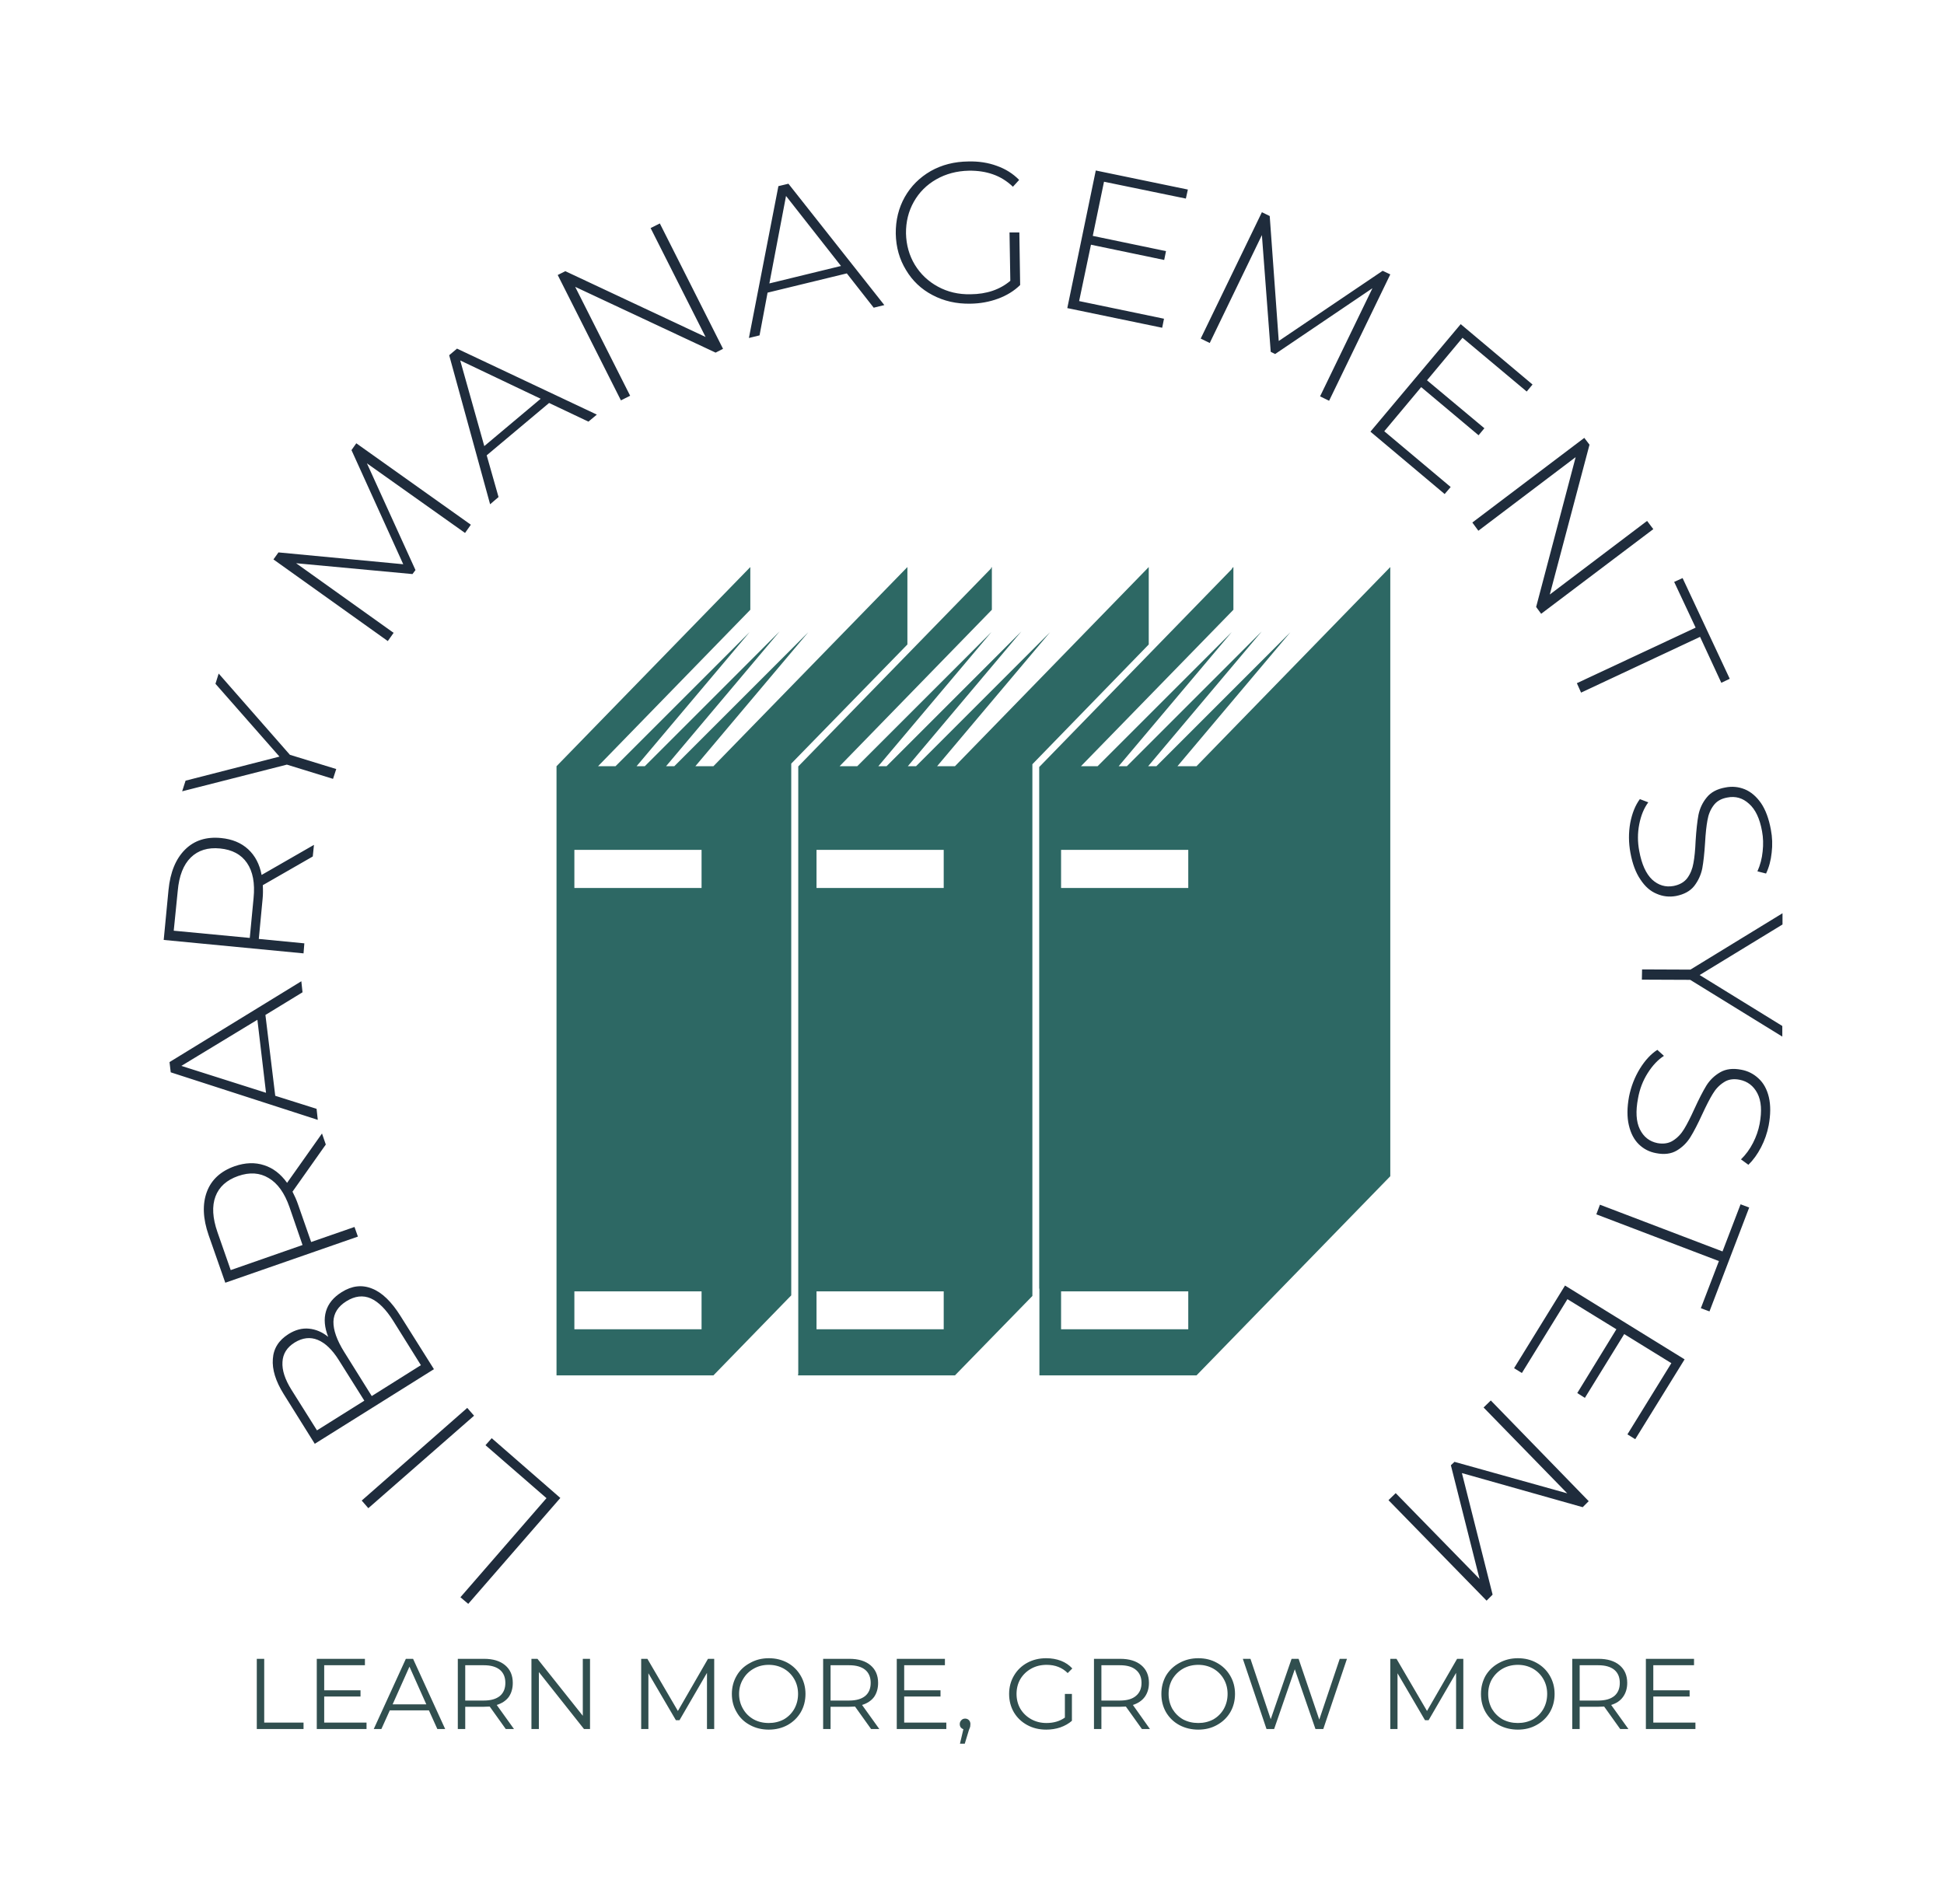 <svg xmlns="http://www.w3.org/2000/svg" version="1.1" xmlns:xlink="http://www.w3.org/1999/xlink" xmlns:svgjs="http://svgjs.dev/svgjs" viewBox="0 0 9.69 9.493"><g transform="matrix(1,0,0,1,4.852,7.045)"><rect width="9.69" height="9.69" x="-4.852" y="-7.144" fill="#ffffff"></rect><g><path d=" M -2.518 0.951 L -2.557 0.918 L -2.128 0.424 L -2.432 0.16 L -2.401 0.125 L -2.059 0.423 L -2.518 0.951 M -3.016 0.474 L -3.049 0.436 L -2.523 -0.026 L -2.489 0.013 L -3.016 0.474 M -3.227 -0.508 Q -3.21 -0.565 -3.149 -0.603 Q -3.073 -0.651 -2.998 -0.621 Q -2.923 -0.592 -2.855 -0.483 L -2.689 -0.219 L -3.283 0.153 L -3.438 -0.095 Q -3.498 -0.191 -3.492 -0.27 Q -3.487 -0.348 -3.414 -0.394 Q -3.363 -0.426 -3.312 -0.421 Q -3.26 -0.416 -3.216 -0.38 Q -3.244 -0.451 -3.227 -0.508 M -3.272 0.086 L -3.036 -0.062 L -3.163 -0.264 Q -3.212 -0.342 -3.268 -0.365 Q -3.324 -0.388 -3.383 -0.352 Q -3.441 -0.316 -3.444 -0.255 Q -3.448 -0.194 -3.399 -0.116 L -3.272 0.086 M -3.004 -0.572 Q -3.062 -0.597 -3.125 -0.558 Q -3.188 -0.519 -3.19 -0.456 Q -3.191 -0.393 -3.137 -0.306 L -2.999 -0.085 L -2.754 -0.239 L -2.892 -0.46 Q -2.946 -0.546 -3.004 -0.572 M -3.228 -1.339 L -3.394 -1.104 Q -3.377 -1.071 -3.367 -1.042 L -3.301 -0.853 L -3.085 -0.928 L -3.068 -0.88 L -3.729 -0.65 L -3.812 -0.887 Q -3.855 -1.011 -3.821 -1.103 Q -3.787 -1.194 -3.682 -1.231 Q -3.603 -1.258 -3.536 -1.236 Q -3.469 -1.215 -3.421 -1.148 L -3.247 -1.394 L -3.228 -1.339 M -3.409 -1.027 Q -3.446 -1.133 -3.513 -1.172 Q -3.579 -1.212 -3.665 -1.182 Q -3.751 -1.152 -3.778 -1.08 Q -3.805 -1.008 -3.768 -0.902 L -3.702 -0.713 L -3.344 -0.838 L -3.409 -1.027 M -3.529 -1.985 L -3.48 -1.582 L -3.274 -1.517 L -3.268 -1.462 L -4.001 -1.699 L -4.007 -1.75 L -3.35 -2.153 L -3.344 -2.098 L -3.529 -1.985 M -3.569 -1.961 L -3.948 -1.731 L -3.526 -1.597 L -3.569 -1.961 M -3.293 -2.775 L -3.542 -2.632 Q -3.54 -2.594 -3.543 -2.564 L -3.562 -2.364 L -3.335 -2.342 L -3.339 -2.292 L -4.036 -2.359 L -4.012 -2.609 Q -3.999 -2.74 -3.93 -2.809 Q -3.861 -2.878 -3.75 -2.867 Q -3.667 -2.859 -3.615 -2.811 Q -3.563 -2.763 -3.548 -2.683 L -3.287 -2.833 L -3.293 -2.775 M -3.588 -2.568 Q -3.577 -2.679 -3.621 -2.743 Q -3.664 -2.806 -3.755 -2.815 Q -3.846 -2.824 -3.901 -2.77 Q -3.956 -2.716 -3.966 -2.604 L -3.986 -2.405 L -3.607 -2.369 L -3.588 -2.568 M -3.407 -3.282 L -3.176 -3.211 L -3.192 -3.162 L -3.422 -3.233 L -3.944 -3.1 L -3.927 -3.153 L -3.459 -3.273 L -3.778 -3.636 L -3.762 -3.687 L -3.407 -3.282 M -2.534 -4.388 L -3.023 -4.735 L -2.781 -4.203 L -2.796 -4.183 L -3.376 -4.237 L -2.89 -3.89 L -2.919 -3.849 L -3.489 -4.256 L -3.464 -4.291 L -2.842 -4.232 L -3.1 -4.801 L -3.076 -4.835 L -2.505 -4.429 L -2.534 -4.388 M -2.115 -5.036 L -2.426 -4.775 L -2.367 -4.567 L -2.409 -4.531 L -2.613 -5.274 L -2.574 -5.307 L -1.877 -4.978 L -1.919 -4.943 L -2.115 -5.036 M -2.157 -5.057 L -2.558 -5.248 L -2.438 -4.821 L -2.157 -5.057 M -1.563 -5.931 L -1.248 -5.306 L -1.285 -5.287 L -1.985 -5.615 L -1.711 -5.072 L -1.757 -5.049 L -2.072 -5.674 L -2.034 -5.693 L -1.335 -5.365 L -1.609 -5.908 L -1.563 -5.931 M -0.631 -5.682 L -1.026 -5.586 L -1.066 -5.373 L -1.119 -5.36 L -0.972 -6.117 L -0.922 -6.129 L -0.444 -5.524 L -0.497 -5.511 L -0.631 -5.682 M -0.66 -5.719 L -0.934 -6.068 L -1.017 -5.632 L -0.66 -5.719 M 0.18 -5.886 L 0.229 -5.886 L 0.233 -5.624 Q 0.188 -5.58 0.123 -5.556 Q 0.058 -5.532 -0.015 -5.531 Q -0.119 -5.529 -0.204 -5.574 Q -0.288 -5.618 -0.336 -5.699 Q -0.385 -5.779 -0.387 -5.88 Q -0.388 -5.981 -0.342 -6.063 Q -0.296 -6.144 -0.213 -6.192 Q -0.13 -6.239 -0.025 -6.24 Q 0.052 -6.242 0.117 -6.218 Q 0.182 -6.195 0.228 -6.148 L 0.197 -6.114 Q 0.152 -6.157 0.097 -6.176 Q 0.043 -6.195 -0.023 -6.194 Q -0.113 -6.192 -0.185 -6.151 Q -0.257 -6.11 -0.297 -6.039 Q -0.337 -5.968 -0.336 -5.881 Q -0.334 -5.795 -0.292 -5.725 Q -0.249 -5.655 -0.177 -5.616 Q -0.104 -5.576 -0.014 -5.578 Q 0.106 -5.579 0.184 -5.645 L 0.18 -5.886 M 0.95 -5.456 L 0.941 -5.411 L 0.468 -5.509 L 0.61 -6.195 L 1.069 -6.1 L 1.059 -6.055 L 0.651 -6.139 L 0.595 -5.869 L 0.96 -5.793 L 0.951 -5.749 L 0.586 -5.825 L 0.527 -5.544 L 0.95 -5.456 M 1.728 -5.069 L 1.989 -5.608 L 1.504 -5.28 L 1.482 -5.291 L 1.438 -5.873 L 1.178 -5.335 L 1.133 -5.357 L 1.438 -5.987 L 1.477 -5.968 L 1.522 -5.345 L 2.04 -5.695 L 2.078 -5.677 L 1.773 -5.047 L 1.728 -5.069 M 2.379 -4.617 L 2.349 -4.582 L 1.979 -4.893 L 2.429 -5.429 L 2.787 -5.128 L 2.758 -5.093 L 2.438 -5.361 L 2.261 -5.149 L 2.547 -4.91 L 2.518 -4.875 L 2.232 -5.115 L 2.048 -4.895 L 2.379 -4.617 M 3.389 -4.407 L 2.83 -3.985 L 2.805 -4.019 L 3.002 -4.766 L 2.517 -4.399 L 2.487 -4.44 L 3.045 -4.862 L 3.071 -4.828 L 2.873 -4.081 L 3.358 -4.448 L 3.389 -4.407 M 3.6 -3.916 L 3.493 -4.144 L 3.535 -4.163 L 3.77 -3.661 L 3.728 -3.641 L 3.622 -3.87 L 3.029 -3.592 L 3.008 -3.639 L 3.6 -3.916 M 3.274 -2.942 Q 3.288 -3.015 3.322 -3.061 L 3.364 -3.045 Q 3.332 -3.002 3.319 -2.936 Q 3.306 -2.87 3.319 -2.802 Q 3.337 -2.704 3.383 -2.66 Q 3.43 -2.617 3.49 -2.628 Q 3.536 -2.637 3.559 -2.668 Q 3.582 -2.7 3.589 -2.742 Q 3.597 -2.784 3.6 -2.854 Q 3.605 -2.933 3.614 -2.982 Q 3.624 -3.031 3.655 -3.069 Q 3.686 -3.108 3.748 -3.119 Q 3.798 -3.129 3.845 -3.11 Q 3.891 -3.091 3.926 -3.041 Q 3.96 -2.991 3.975 -2.909 Q 3.986 -2.852 3.979 -2.794 Q 3.973 -2.736 3.951 -2.69 L 3.908 -2.701 Q 3.929 -2.748 3.934 -2.8 Q 3.94 -2.853 3.931 -2.901 Q 3.914 -2.996 3.866 -3.038 Q 3.819 -3.081 3.758 -3.069 Q 3.712 -3.061 3.689 -3.029 Q 3.666 -2.998 3.659 -2.956 Q 3.651 -2.914 3.647 -2.843 Q 3.642 -2.764 3.633 -2.715 Q 3.623 -2.667 3.593 -2.628 Q 3.563 -2.59 3.502 -2.578 Q 3.452 -2.569 3.406 -2.589 Q 3.359 -2.608 3.325 -2.66 Q 3.29 -2.711 3.275 -2.793 Q 3.261 -2.869 3.274 -2.942 M 3.573 -2.16 L 3.332 -2.161 L 3.333 -2.212 L 3.574 -2.211 L 4.033 -2.492 L 4.033 -2.436 L 3.62 -2.184 L 4.032 -1.93 L 4.032 -1.877 L 3.573 -2.16 M 3.322 -1.717 Q 3.361 -1.78 3.409 -1.811 L 3.442 -1.781 Q 3.397 -1.752 3.361 -1.695 Q 3.325 -1.638 3.313 -1.57 Q 3.294 -1.472 3.322 -1.415 Q 3.35 -1.358 3.41 -1.346 Q 3.456 -1.338 3.488 -1.359 Q 3.521 -1.38 3.543 -1.417 Q 3.565 -1.453 3.594 -1.517 Q 3.627 -1.589 3.653 -1.632 Q 3.679 -1.674 3.722 -1.699 Q 3.765 -1.724 3.827 -1.712 Q 3.877 -1.703 3.914 -1.668 Q 3.951 -1.634 3.965 -1.575 Q 3.979 -1.515 3.964 -1.434 Q 3.953 -1.377 3.926 -1.325 Q 3.899 -1.273 3.863 -1.238 L 3.826 -1.265 Q 3.862 -1.3 3.886 -1.347 Q 3.91 -1.394 3.919 -1.442 Q 3.937 -1.538 3.908 -1.594 Q 3.879 -1.65 3.819 -1.662 Q 3.772 -1.671 3.74 -1.649 Q 3.707 -1.628 3.685 -1.591 Q 3.663 -1.555 3.633 -1.49 Q 3.6 -1.418 3.574 -1.376 Q 3.548 -1.334 3.506 -1.309 Q 3.464 -1.284 3.403 -1.296 Q 3.353 -1.305 3.317 -1.34 Q 3.281 -1.375 3.267 -1.436 Q 3.253 -1.496 3.268 -1.578 Q 3.283 -1.653 3.322 -1.717 M 3.734 -0.806 L 3.824 -1.041 L 3.867 -1.025 L 3.669 -0.507 L 3.626 -0.523 L 3.716 -0.758 L 3.105 -0.991 L 3.123 -1.039 L 3.734 -0.806 M 2.734 -0.2 L 2.695 -0.224 L 2.949 -0.636 L 3.545 -0.268 L 3.299 0.13 L 3.26 0.106 L 3.479 -0.249 L 3.244 -0.394 L 3.048 -0.076 L 3.01 -0.1 L 3.205 -0.418 L 2.961 -0.568 L 2.734 -0.2 M 2.105 0.399 L 2.523 0.827 L 2.38 0.26 L 2.398 0.243 L 2.96 0.4 L 2.543 -0.028 L 2.579 -0.063 L 3.067 0.439 L 3.037 0.469 L 2.435 0.299 L 2.588 0.905 L 2.558 0.935 L 2.069 0.434 L 2.105 0.399" fill="#1f2c3c" fill-rule="nonzero"></path></g><g><path d=" M -3.572 1.225 L -3.535 1.225 L -3.535 1.543 L -3.339 1.543 L -3.339 1.575 L -3.572 1.575 L -3.572 1.225 M -3.025 1.543 L -3.025 1.575 L -3.273 1.575 L -3.273 1.225 L -3.033 1.225 L -3.033 1.257 L -3.236 1.257 L -3.236 1.382 L -3.055 1.382 L -3.055 1.413 L -3.236 1.413 L -3.236 1.543 L -3.025 1.543 M -2.714 1.482 L -2.909 1.482 L -2.951 1.575 L -2.989 1.575 L -2.829 1.225 L -2.793 1.225 L -2.633 1.575 L -2.672 1.575 L -2.714 1.482 M -2.727 1.452 L -2.811 1.264 L -2.895 1.452 L -2.727 1.452 M -2.331 1.575 L -2.411 1.463 Q -2.424 1.464 -2.439 1.464 L -2.533 1.464 L -2.533 1.575 L -2.57 1.575 L -2.57 1.225 L -2.439 1.225 Q -2.372 1.225 -2.334 1.257 Q -2.296 1.289 -2.296 1.345 Q -2.296 1.386 -2.316 1.415 Q -2.337 1.443 -2.376 1.455 L -2.29 1.575 L -2.331 1.575 M -2.36 1.41 Q -2.333 1.387 -2.333 1.345 Q -2.333 1.303 -2.36 1.28 Q -2.388 1.257 -2.44 1.257 L -2.533 1.257 L -2.533 1.433 L -2.44 1.433 Q -2.388 1.433 -2.36 1.41 M -1.911 1.225 L -1.911 1.575 L -1.941 1.575 L -2.166 1.291 L -2.166 1.575 L -2.203 1.575 L -2.203 1.225 L -2.173 1.225 L -1.947 1.509 L -1.947 1.225 L -1.911 1.225 M -1.292 1.225 L -1.292 1.575 L -1.328 1.575 L -1.328 1.295 L -1.465 1.531 L -1.483 1.531 L -1.62 1.297 L -1.62 1.575 L -1.656 1.575 L -1.656 1.225 L -1.625 1.225 L -1.473 1.485 L -1.323 1.225 L -1.292 1.225 M -1.114 1.555 Q -1.157 1.532 -1.18 1.491 Q -1.204 1.451 -1.204 1.4 Q -1.204 1.35 -1.18 1.309 Q -1.157 1.269 -1.114 1.246 Q -1.072 1.222 -1.02 1.222 Q -0.968 1.222 -0.926 1.245 Q -0.885 1.268 -0.861 1.309 Q -0.837 1.35 -0.837 1.4 Q -0.837 1.451 -0.861 1.492 Q -0.885 1.532 -0.926 1.555 Q -0.968 1.578 -1.02 1.578 Q -1.072 1.578 -1.114 1.555 M -0.945 1.527 Q -0.912 1.508 -0.893 1.475 Q -0.874 1.441 -0.874 1.4 Q -0.874 1.359 -0.893 1.326 Q -0.912 1.293 -0.945 1.274 Q -0.979 1.255 -1.02 1.255 Q -1.062 1.255 -1.095 1.274 Q -1.129 1.293 -1.148 1.326 Q -1.168 1.359 -1.168 1.4 Q -1.168 1.441 -1.148 1.475 Q -1.129 1.508 -1.095 1.527 Q -1.062 1.545 -1.02 1.545 Q -0.979 1.545 -0.945 1.527 M -0.51 1.575 L -0.59 1.463 Q -0.603 1.464 -0.618 1.464 L -0.712 1.464 L -0.712 1.575 L -0.749 1.575 L -0.749 1.225 L -0.618 1.225 Q -0.551 1.225 -0.513 1.257 Q -0.475 1.289 -0.475 1.345 Q -0.475 1.386 -0.495 1.415 Q -0.516 1.443 -0.555 1.455 L -0.469 1.575 L -0.51 1.575 M -0.539 1.41 Q -0.512 1.387 -0.512 1.345 Q -0.512 1.303 -0.539 1.28 Q -0.567 1.257 -0.619 1.257 L -0.712 1.257 L -0.712 1.433 L -0.619 1.433 Q -0.567 1.433 -0.539 1.41 M -0.135 1.543 L -0.135 1.575 L -0.382 1.575 L -0.382 1.225 L -0.142 1.225 L -0.142 1.257 L -0.345 1.257 L -0.345 1.382 L -0.164 1.382 L -0.164 1.413 L -0.345 1.413 L -0.345 1.543 L -0.135 1.543 M -0.022 1.531 Q -0.015 1.539 -0.015 1.55 Q -0.015 1.556 -0.016 1.563 Q -0.018 1.57 -0.022 1.579 L -0.043 1.648 L -0.067 1.648 L -0.05 1.576 Q -0.058 1.573 -0.063 1.567 Q -0.068 1.56 -0.068 1.55 Q -0.068 1.539 -0.06 1.531 Q -0.053 1.523 -0.041 1.523 Q -0.03 1.523 -0.022 1.531 M 0.456 1.4 L 0.491 1.4 L 0.491 1.534 Q 0.467 1.555 0.433 1.567 Q 0.4 1.578 0.363 1.578 Q 0.31 1.578 0.268 1.555 Q 0.226 1.532 0.202 1.492 Q 0.178 1.451 0.178 1.4 Q 0.178 1.35 0.202 1.309 Q 0.226 1.268 0.268 1.245 Q 0.31 1.222 0.363 1.222 Q 0.403 1.222 0.437 1.235 Q 0.47 1.248 0.493 1.273 L 0.47 1.296 Q 0.429 1.255 0.365 1.255 Q 0.322 1.255 0.288 1.274 Q 0.254 1.293 0.234 1.326 Q 0.215 1.359 0.215 1.4 Q 0.215 1.441 0.234 1.474 Q 0.254 1.507 0.288 1.526 Q 0.322 1.545 0.364 1.545 Q 0.418 1.545 0.456 1.518 L 0.456 1.4 M 0.84 1.575 L 0.76 1.463 Q 0.746 1.464 0.732 1.464 L 0.638 1.464 L 0.638 1.575 L 0.601 1.575 L 0.601 1.225 L 0.732 1.225 Q 0.799 1.225 0.837 1.257 Q 0.875 1.289 0.875 1.345 Q 0.875 1.386 0.854 1.415 Q 0.833 1.443 0.795 1.455 L 0.88 1.575 L 0.84 1.575 M 0.81 1.41 Q 0.838 1.387 0.838 1.345 Q 0.838 1.303 0.81 1.28 Q 0.783 1.257 0.731 1.257 L 0.638 1.257 L 0.638 1.433 L 0.731 1.433 Q 0.783 1.433 0.81 1.41 M 1.026 1.555 Q 0.984 1.532 0.96 1.491 Q 0.937 1.451 0.937 1.4 Q 0.937 1.35 0.96 1.309 Q 0.984 1.269 1.026 1.246 Q 1.069 1.222 1.121 1.222 Q 1.173 1.222 1.214 1.245 Q 1.256 1.268 1.28 1.309 Q 1.304 1.35 1.304 1.4 Q 1.304 1.451 1.28 1.492 Q 1.256 1.532 1.214 1.555 Q 1.173 1.578 1.121 1.578 Q 1.069 1.578 1.026 1.555 M 1.196 1.527 Q 1.229 1.508 1.248 1.475 Q 1.267 1.441 1.267 1.4 Q 1.267 1.359 1.248 1.326 Q 1.229 1.293 1.196 1.274 Q 1.162 1.255 1.121 1.255 Q 1.079 1.255 1.045 1.274 Q 1.012 1.293 0.992 1.326 Q 0.973 1.359 0.973 1.4 Q 0.973 1.441 0.992 1.475 Q 1.012 1.508 1.045 1.527 Q 1.079 1.545 1.121 1.545 Q 1.162 1.545 1.196 1.527 M 1.862 1.225 L 1.744 1.575 L 1.705 1.575 L 1.602 1.277 L 1.499 1.575 L 1.461 1.575 L 1.343 1.225 L 1.381 1.225 L 1.482 1.526 L 1.586 1.225 L 1.621 1.225 L 1.724 1.528 L 1.826 1.225 L 1.862 1.225 M 2.442 1.225 L 2.442 1.575 L 2.406 1.575 L 2.406 1.295 L 2.269 1.531 L 2.251 1.531 L 2.114 1.297 L 2.114 1.575 L 2.078 1.575 L 2.078 1.225 L 2.109 1.225 L 2.261 1.485 L 2.411 1.225 L 2.442 1.225 M 2.619 1.555 Q 2.577 1.532 2.553 1.491 Q 2.53 1.451 2.53 1.4 Q 2.53 1.35 2.553 1.309 Q 2.577 1.269 2.619 1.246 Q 2.662 1.222 2.714 1.222 Q 2.766 1.222 2.807 1.245 Q 2.849 1.268 2.873 1.309 Q 2.897 1.35 2.897 1.4 Q 2.897 1.451 2.873 1.492 Q 2.849 1.532 2.807 1.555 Q 2.766 1.578 2.714 1.578 Q 2.662 1.578 2.619 1.555 M 2.789 1.527 Q 2.822 1.508 2.841 1.475 Q 2.86 1.441 2.86 1.4 Q 2.86 1.359 2.841 1.326 Q 2.822 1.293 2.789 1.274 Q 2.755 1.255 2.714 1.255 Q 2.672 1.255 2.638 1.274 Q 2.605 1.293 2.585 1.326 Q 2.566 1.359 2.566 1.4 Q 2.566 1.441 2.585 1.475 Q 2.605 1.508 2.638 1.527 Q 2.672 1.545 2.714 1.545 Q 2.755 1.545 2.789 1.527 M 3.224 1.575 L 3.144 1.463 Q 3.131 1.464 3.116 1.464 L 3.022 1.464 L 3.022 1.575 L 2.985 1.575 L 2.985 1.225 L 3.116 1.225 Q 3.183 1.225 3.221 1.257 Q 3.259 1.289 3.259 1.345 Q 3.259 1.386 3.238 1.415 Q 3.218 1.443 3.179 1.455 L 3.265 1.575 L 3.224 1.575 M 3.195 1.41 Q 3.222 1.387 3.222 1.345 Q 3.222 1.303 3.195 1.28 Q 3.167 1.257 3.115 1.257 L 3.022 1.257 L 3.022 1.433 L 3.115 1.433 Q 3.167 1.433 3.195 1.41 M 3.599 1.543 L 3.599 1.575 L 3.352 1.575 L 3.352 1.225 L 3.592 1.225 L 3.592 1.257 L 3.389 1.257 L 3.389 1.382 L 3.57 1.382 L 3.57 1.413 L 3.389 1.413 L 3.389 1.543 L 3.599 1.543" fill="#314f4f" fill-rule="nonzero"></path></g><g clip-path="url(#SvgjsClipPath1002)"><g clip-path="url(#befe9e9f1-73a8-43b9-8530-3ba0836e4b27c2a842bf-00b7-4a84-813a-186088f59c73)"><path d=" M 0.294 -3.235 L 0.874 -3.832 L 0.874 -4.218 L -0.092 -3.225 L -0.181 -3.225 L 0.382 -3.893 L -0.286 -3.225 L -0.327 -3.225 L 0.239 -3.897 L -0.433 -3.225 L -0.474 -3.225 L 0.09 -3.894 L -0.579 -3.225 L -0.667 -3.225 L 0.092 -4.005 L 0.092 -4.218 L 0.087 -4.213 L 0.089 -4.212 L -0.873 -3.224 L -0.873 -0.194 L -0.874 -0.194 L -0.874 -0.188 L -0.092 -0.188 L 0.294 -0.584 Z" fill="#2d6864" transform="matrix(1,0,0,1,0,0)" fill-rule="nonzero"></path></g><g clip-path="url(#befe9e9f1-73a8-43b9-8530-3ba0836e4b27c2a842bf-00b7-4a84-813a-186088f59c73)"><path d=" M -0.329 -4.218 L -1.296 -3.225 L -1.386 -3.225 L -0.823 -3.893 L -1.491 -3.225 L -1.532 -3.225 L -0.966 -3.897 L -1.638 -3.225 L -1.679 -3.225 L -1.115 -3.894 L -1.784 -3.225 L -1.871 -3.225 L -1.112 -4.005 L -1.112 -4.218 L -2.078 -3.225 L -2.078 -0.188 L -1.296 -0.188 L -0.908 -0.587 L -0.908 -3.238 L -0.329 -3.832 Z" fill="#2d6864" transform="matrix(1,0,0,1,0,0)" fill-rule="nonzero"></path></g><g clip-path="url(#befe9e9f1-73a8-43b9-8530-3ba0836e4b27c2a842bf-00b7-4a84-813a-186088f59c73)"><path d=" M 1.112 -3.225 L 1.017 -3.225 L 1.58 -3.893 L 0.912 -3.225 L 0.871 -3.225 L 1.437 -3.897 L 0.765 -3.225 L 0.724 -3.225 L 1.288 -3.894 L 0.619 -3.225 L 0.536 -3.225 L 1.296 -4.005 L 1.296 -4.218 L 1.288 -4.211 L 1.29 -4.21 L 0.328 -3.221 L 0.328 -0.62 L 0.329 -0.621 L 0.329 -0.188 L 1.112 -0.188 L 2.078 -1.181 L 2.078 -4.218 Z" fill="#2d6864" transform="matrix(1,0,0,1,0,0)" fill-rule="nonzero"></path></g><g clip-path="url(#befe9e9f1-73a8-43b9-8530-3ba0836e4b27c2a842bf-00b7-4a84-813a-186088f59c73)"><path d=" M -1.355 -2.618 L -1.989 -2.618 L -1.989 -2.808 L -1.355 -2.808 Z M -1.355 -0.418 L -1.989 -0.418 L -1.989 -0.607 L -1.355 -0.607 Z M -0.148 -2.618 L -0.782 -2.618 L -0.782 -2.808 L -0.148 -2.808 Z M -0.148 -0.418 L -0.782 -0.418 L -0.782 -0.607 L -0.148 -0.607 Z M 1.071 -2.618 L 0.437 -2.618 L 0.437 -2.808 L 1.071 -2.808 Z M 1.071 -0.418 L 0.437 -0.418 L 0.437 -0.607 L 1.071 -0.607 Z" fill="#ffffff" transform="matrix(1,0,0,1,0,0)" fill-rule="nonzero"></path></g></g></g><defs><clipPath id="SvgjsClipPath1002"><path d=" M -2.078 -4.218 h 4.156 v 4.031 h -4.156 Z"></path></clipPath><clipPath id="befe9e9f1-73a8-43b9-8530-3ba0836e4b27c2a842bf-00b7-4a84-813a-186088f59c73"><path d=" M -2.13 -4.271 L 2.13 -4.271 L 2.13 -0.135 L -2.13 -0.135 Z"></path></clipPath></defs></svg>